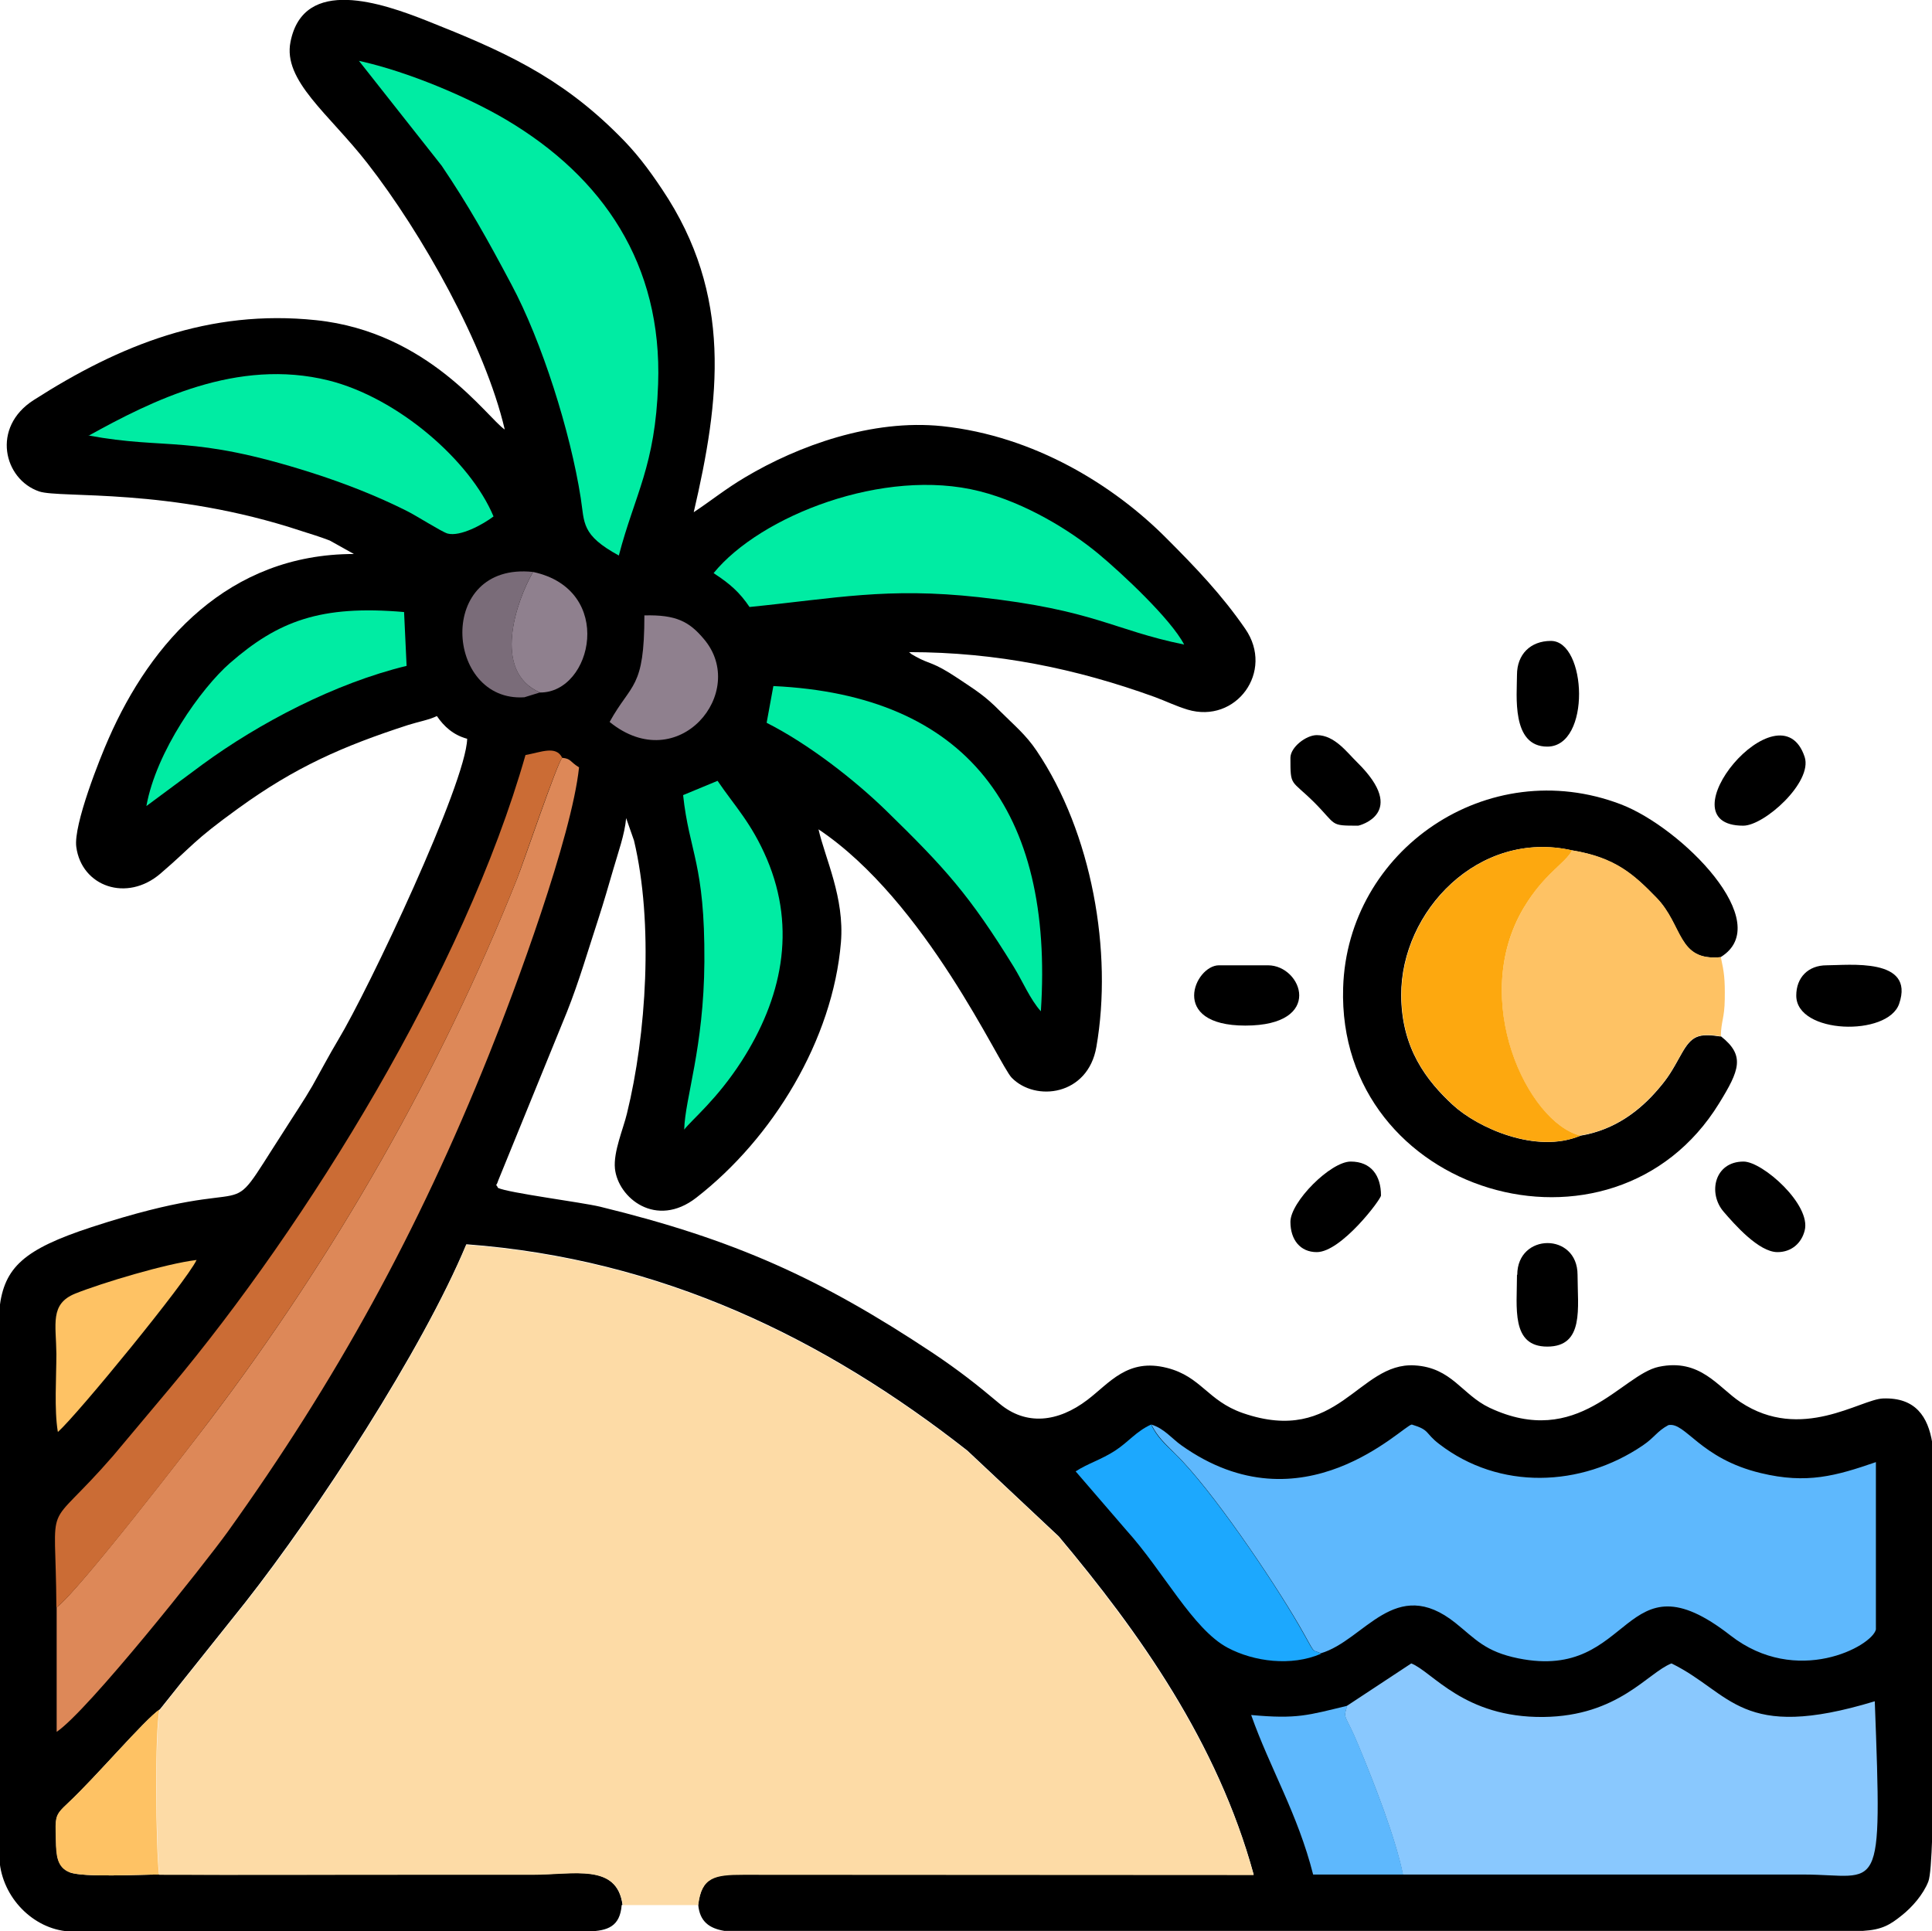 <?xml version="1.0" encoding="UTF-8"?>
<!DOCTYPE svg PUBLIC "-//W3C//DTD SVG 1.1//EN" "http://www.w3.org/Graphics/SVG/1.1/DTD/svg11.dtd">
<!-- Creator: CorelDRAW -->
<svg xmlns="http://www.w3.org/2000/svg" xml:space="preserve" width="16mm" height="15.995mm" version="1.1" style="shape-rendering:geometricPrecision; text-rendering:geometricPrecision; image-rendering:optimizeQuality; fill-rule:evenodd; clip-rule:evenodd"
viewBox="0 0 68.9 68.88"
 xmlns:xlink="http://www.w3.org/1999/xlink"
 xmlns:xodm="http://www.corel.com/coreldraw/odm/2003">
 <defs>
  <style type="text/css">
   <![CDATA[
    .fil0 {fill:black}
    .fil5 {fill:#00ECA3}
    .fil9 {fill:#1CA8FE}
    .fil2 {fill:#5EB8FD}
    .fil11 {fill:#7A6C79}
    .fil3 {fill:#89C8FE}
    .fil10 {fill:#8F808E}
    .fil7 {fill:#CB6C35}
    .fil4 {fill:#DD8858}
    .fil8 {fill:#FDA80F}
    .fil1 {fill:#FDDBA6}
    .fil6 {fill:#FEC264}
   ]]>
  </style>
 </defs>
 <g id="Camada_x0020_1">
  <g id="_1686266165376">
   <path class="fil0" d="M22.2 67.94c-0.2,-1.5 -1.73,-1.08 -3.23,-1.08 -1.48,0 -2.96,0 -4.44,0 -2.95,0 -5.91,0.01 -8.86,-0 -0.66,0 -2.7,0.11 -3.18,-0.08 -0.45,-0.18 -0.48,-0.6 -0.49,-1.13 -0.02,-0.87 -0.05,-0.89 0.43,-1.34 1.01,-0.95 2.71,-2.96 3.27,-3.34l3.04 -3.81c2.57,-3.27 6.31,-8.99 7.89,-12.78 6.97,0.52 12.79,3.37 17.87,7.36l3.26 3.06c2.86,3.41 5.66,7.34 6.95,12.06l-18.2 -0.01c-1.03,-0 -1.49,0.08 -1.61,1.08 0.05,0.61 0.4,0.85 0.93,0.94l2.31 0 29.74 0 8.56 0c0.68,-0.04 0.97,-0.22 1.38,-0.55 0.37,-0.29 0.77,-0.75 0.95,-1.21 0.07,-0.18 0.11,-0.78 0.14,-1.63l0 -11.01 0 -3.01c-0.15,-0.92 -0.59,-1.62 -1.75,-1.58 -0.8,0.02 -2.92,1.57 -5.09,0.13 -0.8,-0.53 -1.43,-1.57 -2.91,-1.26 -1.33,0.28 -2.88,2.95 -6.04,1.46 -0.99,-0.47 -1.34,-1.43 -2.67,-1.51 -2.02,-0.12 -2.72,2.88 -6.13,1.7 -1.26,-0.44 -1.48,-1.3 -2.7,-1.61 -1.41,-0.36 -2.05,0.54 -2.84,1.14 -1.05,0.8 -2.19,0.93 -3.14,0.13 -0.82,-0.69 -1.46,-1.19 -2.37,-1.8 -4.02,-2.67 -7.08,-4.05 -11.87,-5.22 -0.67,-0.16 -3.26,-0.49 -3.64,-0.67 -0.1,-0.22 -0.09,0.04 0.01,-0.27l2.45 -6.01c0.43,-1.08 0.75,-2.19 1.12,-3.32 0.2,-0.62 0.35,-1.14 0.53,-1.76 0.17,-0.59 0.41,-1.25 0.46,-1.83l0.28 0.8c0.7,2.94 0.44,6.92 -0.25,9.73 -0.13,0.55 -0.49,1.37 -0.43,1.97 0.11,1.05 1.47,2.15 2.9,1.04 2.73,-2.12 4.87,-5.63 5.16,-9.11 0.13,-1.6 -0.56,-2.98 -0.8,-4.03 3.84,2.57 6.44,8.4 6.89,8.86 0.85,0.87 2.72,0.64 3.02,-1.1 0.59,-3.39 -0.16,-7.64 -2.13,-10.56 -0.39,-0.58 -0.8,-0.91 -1.29,-1.4 -0.56,-0.57 -0.87,-0.75 -1.51,-1.18 -0.93,-0.62 -0.99,-0.49 -1.51,-0.78 -0.18,-0.1 -0.13,-0.07 -0.24,-0.16 3.12,0 5.97,0.59 8.76,1.6 0.43,0.16 0.72,0.31 1.17,0.45 1.73,0.52 3.11,-1.36 2.06,-2.88 -0.84,-1.22 -1.78,-2.2 -2.82,-3.24 -1.86,-1.87 -4.69,-3.64 -7.99,-3.99 -2.5,-0.26 -5.14,0.7 -7.02,1.82 -0.71,0.42 -1.22,0.84 -1.84,1.25 0.93,-4 1.41,-7.74 -1.13,-11.52 -0.5,-0.75 -0.95,-1.34 -1.56,-1.94 -2.11,-2.11 -4.16,-3.01 -6.83,-4.07 -1.57,-0.62 -4.39,-1.61 -4.86,0.75 -0.28,1.39 1.37,2.57 2.74,4.33 1.95,2.5 4.2,6.5 4.9,9.5 -0.63,-0.42 -2.7,-3.48 -6.73,-3.9 -3.81,-0.4 -7.01,0.89 -10.07,2.85 -1.52,0.97 -1.07,2.83 0.2,3.26 0.76,0.25 4.64,-0.15 9.35,1.41 0.37,0.12 0.62,0.19 1.01,0.34l0.86 0.48c-4.47,0 -7.24,3.14 -8.75,6.59 -0.29,0.65 -1.26,3.07 -1.15,3.86 0.19,1.41 1.8,1.98 3,0.95 1.2,-1.03 1.12,-1.13 2.78,-2.33 2.03,-1.47 3.71,-2.21 6.05,-2.97 0.38,-0.12 0.74,-0.18 1.03,-0.32 0.25,0.37 0.59,0.68 1.08,0.81 -0.04,1.59 -3.52,8.95 -4.6,10.74 -0.34,0.57 -0.6,1.07 -0.92,1.64 -0.3,0.52 -0.7,1.11 -1.04,1.65 -2.34,3.62 -0.41,1.29 -6.84,3.39 -2.41,0.79 -3.11,1.43 -3.28,2.89l0 4.2 0 15.49c0.1,1.33 1.2,2.45 2.47,2.54l14.42 0c1.15,-0.01 2.27,-0.01 3.33,0l0.78 0c0.7,-0.02 1.13,-0.18 1.19,-0.94z"/>
   <path class="fil1" d="M5.7 60.98c-0.18,0.78 -0.13,4.97 -0.02,5.89 2.95,0.01 5.91,0 8.86,0 1.48,0 2.96,0 4.44,0 1.49,0 3.02,-0.42 3.23,1.08l2.69 0c0.12,-1 0.59,-1.08 1.61,-1.08l18.2 0.01c-1.29,-4.72 -4.1,-8.64 -6.95,-12.06l-3.26 -3.06c-5.08,-3.99 -10.9,-6.84 -17.87,-7.36 -1.58,3.79 -5.31,9.51 -7.89,12.78l-3.04 3.81z"/>
   <path class="fil2" d="M47.1 58.97c1.57,-0.46 2.65,-2.81 4.81,-1.08 0.7,0.56 1.05,1.02 2.24,1.26 4.15,0.84 3.67,-3.85 7.56,-0.82 2.36,1.84 5.05,0.39 5.19,-0.21l0 -5.97c-1.42,0.49 -2.46,0.79 -4.11,0.39 -2.17,-0.52 -2.68,-1.83 -3.29,-1.71 -0.41,0.22 -0.49,0.44 -0.92,0.73 -2.2,1.49 -5.11,1.6 -7.26,-0.06 -0.51,-0.39 -0.31,-0.49 -0.97,-0.69 -0.3,0.01 -3.89,3.82 -8.22,0.74 -0.34,-0.24 -0.61,-0.6 -1.07,-0.74 0.23,0.45 0.47,0.66 0.87,1.06 1.27,1.24 3.43,4.43 4.4,6.1 0.64,1.11 0.4,0.83 0.78,1z"/>
   <path class="fil3" d="M48.04 60.84c-0.15,0.52 -0.08,0.24 0.41,1.43 0.54,1.3 1.31,3.26 1.58,4.59l14.29 -0c2.74,0 2.81,0.98 2.54,-6.18 -4.8,1.46 -5.1,-0.3 -7.25,-1.35 -0.85,0.33 -1.89,1.88 -4.57,1.91 -2.83,0.03 -3.95,-1.61 -4.71,-1.91l-2.29 1.51z"/>
   <path class="fil4" d="M2.02 57.33l-0 4.44c1.11,-0.74 5.29,-6.01 6.09,-7.12 3.87,-5.4 6.79,-10.7 9.33,-17.04 0.92,-2.28 2.95,-7.76 3.21,-10.24 -0.34,-0.21 -0.28,-0.31 -0.6,-0.34 -0.17,0.15 -1.39,3.77 -1.61,4.31 -2.74,6.88 -6.52,13.47 -10.96,19.32 -0.64,0.84 -4.67,6.08 -5.46,6.67z"/>
   <path class="fil0" d="M61.37 36.97c-0.81,-0.12 -1.04,-0.03 -1.41,0.63 -0.33,0.59 -0.45,0.82 -0.86,1.29 -0.59,0.68 -1.47,1.41 -2.75,1.62 -1.56,0.66 -3.65,-0.28 -4.54,-1.1 -0.93,-0.86 -1.83,-2.01 -1.84,-3.91 -0.01,-3 2.76,-5.92 6.09,-5.17 1.55,0.26 2.21,0.87 3,1.68 0.97,0.99 0.74,2.28 2.3,2.13 2,-1.22 -1.39,-4.62 -3.55,-5.45 -4.76,-1.82 -9.76,1.63 -9.91,6.54 -0.23,7.37 9.62,10.29 13.41,4.12 0.72,-1.17 0.94,-1.7 0.06,-2.39z"/>
   <path class="fil5" d="M22.07 19.81c0.57,-2.18 1.3,-3.19 1.4,-6.11 0.15,-4.27 -1.96,-7.38 -5.42,-9.43 -1.35,-0.8 -3.51,-1.72 -5.25,-2.1l2.95 3.74c0.96,1.42 1.63,2.62 2.49,4.24 1.08,2.02 2.1,5.24 2.47,7.61 0.14,0.9 0.01,1.32 1.37,2.06z"/>
   <path class="fil6" d="M56.35 40.5c1.28,-0.2 2.15,-0.94 2.75,-1.62 0.41,-0.47 0.53,-0.7 0.86,-1.29 0.37,-0.66 0.61,-0.75 1.41,-0.63 0.01,-0.55 0.13,-0.63 0.14,-1.32 0.01,-0.72 -0.02,-0.95 -0.14,-1.5 -1.55,0.15 -1.33,-1.14 -2.3,-2.13 -0.79,-0.81 -1.45,-1.43 -3,-1.68 -0.28,0.5 -0.98,0.79 -1.73,2.05 -1.95,3.28 0.13,7.65 2.01,8.12z"/>
   <path class="fil7" d="M2.02 57.33c0.8,-0.59 4.83,-5.83 5.46,-6.67 4.44,-5.85 8.22,-12.44 10.96,-19.32 0.21,-0.54 1.44,-4.17 1.61,-4.31 -0.22,-0.45 -0.75,-0.2 -1.31,-0.1 -2.19,7.69 -7.77,16.72 -12.68,22.58l-2.03 2.42c-2.53,2.91 -2.04,1.24 -2.02,5.4z"/>
   <path class="fil5" d="M25.46 20.45c0.57,0.37 0.92,0.68 1.27,1.2 3.08,-0.31 4.9,-0.71 8.18,-0.35 4.15,0.46 4.77,1.17 7.32,1.69 -0.48,-0.92 -2.23,-2.55 -3.06,-3.24 -0.99,-0.82 -2.58,-1.81 -4.24,-2.23 -3.4,-0.86 -7.82,0.88 -9.48,2.92z"/>
   <path class="fil5" d="M27.34 25.78c1.5,0.76 3.13,2.03 4.27,3.14 2.1,2.05 2.96,3 4.54,5.56 0.32,0.52 0.59,1.17 0.97,1.59 0.47,-7.17 -2.66,-11.28 -9.54,-11.6l-0.24 1.31z"/>
   <path class="fil5" d="M3.14 15.53c2.85,0.53 3.63,-0.05 7.97,1.33 1.19,0.38 2.33,0.83 3.37,1.35 0.35,0.17 1.27,0.76 1.48,0.82 0.45,0.12 1.26,-0.32 1.64,-0.61 -0.83,-1.99 -3.41,-4.23 -5.88,-4.85 -3.26,-0.81 -6.3,0.72 -8.56,1.97z"/>
   <path class="fil8" d="M56.35 40.5c-1.87,-0.47 -3.96,-4.84 -2.01,-8.12 0.75,-1.25 1.45,-1.55 1.73,-2.05 -3.33,-0.75 -6.1,2.17 -6.09,5.17 0.01,1.9 0.9,3.04 1.84,3.91 0.88,0.82 2.97,1.75 4.54,1.1z"/>
   <path class="fil9" d="M47.1 58.97c-0.38,-0.18 -0.14,0.11 -0.78,-1 -0.97,-1.68 -3.13,-4.86 -4.4,-6.1 -0.41,-0.4 -0.65,-0.61 -0.87,-1.06 -0.54,0.25 -0.78,0.6 -1.28,0.93 -0.51,0.33 -0.96,0.45 -1.41,0.74l1.81 2.1c1.32,1.46 2.37,3.53 3.61,4.19 0.94,0.5 2.27,0.67 3.32,0.22z"/>
   <path class="fil5" d="M24.36 28.35c0.22,2.06 0.78,2.44 0.76,5.95 -0.02,3.08 -0.69,4.86 -0.72,5.99 0.3,-0.38 1.16,-1.07 2.04,-2.43 1.43,-2.22 1.98,-4.7 0.91,-7.22 -0.55,-1.29 -1.15,-1.89 -1.76,-2.79l-1.23 0.51z"/>
   <path class="fil5" d="M5.22 28.75l2.01 -1.49c2.01,-1.47 4.71,-2.89 7.27,-3.51l-0.09 -1.92c-2.99,-0.26 -4.5,0.33 -6.21,1.82 -1.03,0.9 -2.63,3.15 -2.98,5.1z"/>
   <path class="fil2" d="M50.04 66.86c-0.27,-1.33 -1.04,-3.28 -1.58,-4.59 -0.49,-1.19 -0.57,-0.92 -0.41,-1.43 -1.41,0.34 -1.79,0.48 -3.43,0.33 0.67,1.9 1.66,3.52 2.21,5.69l3.22 0z"/>
   <path class="fil6" d="M5.67 66.86c-0.11,-0.92 -0.16,-5.11 0.02,-5.89 -0.55,0.38 -2.25,2.39 -3.27,3.34 -0.48,0.45 -0.45,0.47 -0.43,1.34 0.01,0.53 0.04,0.95 0.49,1.13 0.48,0.19 2.51,0.08 3.18,0.08z"/>
   <path class="fil6" d="M2.07 51.07c0.72,-0.65 4.57,-5.35 4.94,-6.13 -1.09,0.13 -3.38,0.82 -4.33,1.2 -0.91,0.37 -0.68,1.09 -0.67,2.15 0,0.84 -0.08,1.98 0.05,2.77z"/>
   <path class="fil10" d="M21.74 25.75c2.45,1.99 4.97,-1.07 3.36,-2.96 -0.52,-0.62 -0.99,-0.87 -2.12,-0.84 -0,2.64 -0.46,2.39 -1.24,3.8z"/>
   <path class="fil10" d="M19.26 24.7c1.87,0.01 2.69,-3.67 -0.25,-4.3 -0.59,1.03 -1.49,3.55 0.25,4.3z"/>
   <path class="fil11" d="M19.26 24.7c-1.73,-0.75 -0.84,-3.27 -0.25,-4.3 -3.48,-0.37 -3.14,4.66 -0.31,4.47l0.55 -0.17z"/>
   <path class="fil0" d="M54.1 45.47c0,1.17 -0.22,2.56 1.08,2.56 1.33,0 1.08,-1.39 1.08,-2.56 0,-1.52 -2.15,-1.5 -2.15,0z"/>
   <path class="fil0" d="M62.17 29.45c0.75,0 2.48,-1.55 2.19,-2.45 -0.88,-2.66 -5.13,2.45 -2.19,2.45z"/>
   <path class="fil0" d="M54.1 24.07c0,0.72 -0.21,2.56 1.08,2.56 1.57,0 1.41,-3.77 0.13,-3.77 -0.73,0 -1.21,0.48 -1.21,1.21z"/>
   <path class="fil0" d="M64.06 35.51c0,1.38 3.27,1.47 3.67,0.29 0.57,-1.66 -1.81,-1.37 -2.59,-1.37 -0.65,0 -1.08,0.43 -1.08,1.08z"/>
   <path class="fil0" d="M63.39 44.66c0.51,0 0.86,-0.33 0.97,-0.77 0.24,-0.92 -1.5,-2.46 -2.18,-2.46 -1.04,0 -1.28,1.13 -0.71,1.79 0.38,0.44 1.25,1.44 1.92,1.44z"/>
   <path class="fil0" d="M46.02 27.03c0,1.04 0.01,0.76 0.84,1.58 0.83,0.83 0.54,0.84 1.58,0.84 0.02,0 1.8,-0.44 -0.03,-2.25 -0.37,-0.36 -0.81,-0.98 -1.45,-0.98 -0.38,0 -0.94,0.43 -0.94,0.81z"/>
   <path class="fil0" d="M46.02 43.58c0,0.64 0.35,1.08 0.94,1.08 0.87,0 2.29,-1.88 2.29,-2.02 0,-0.71 -0.35,-1.21 -1.08,-1.21 -0.72,0 -2.15,1.44 -2.15,2.15z"/>
   <path class="fil0" d="M44.41 36.58c2.83,0 2.03,-2.15 0.81,-2.15l-1.75 0c-0.86,0 -1.81,2.15 0.94,2.15z"/>
  </g>
 </g>
</svg>
